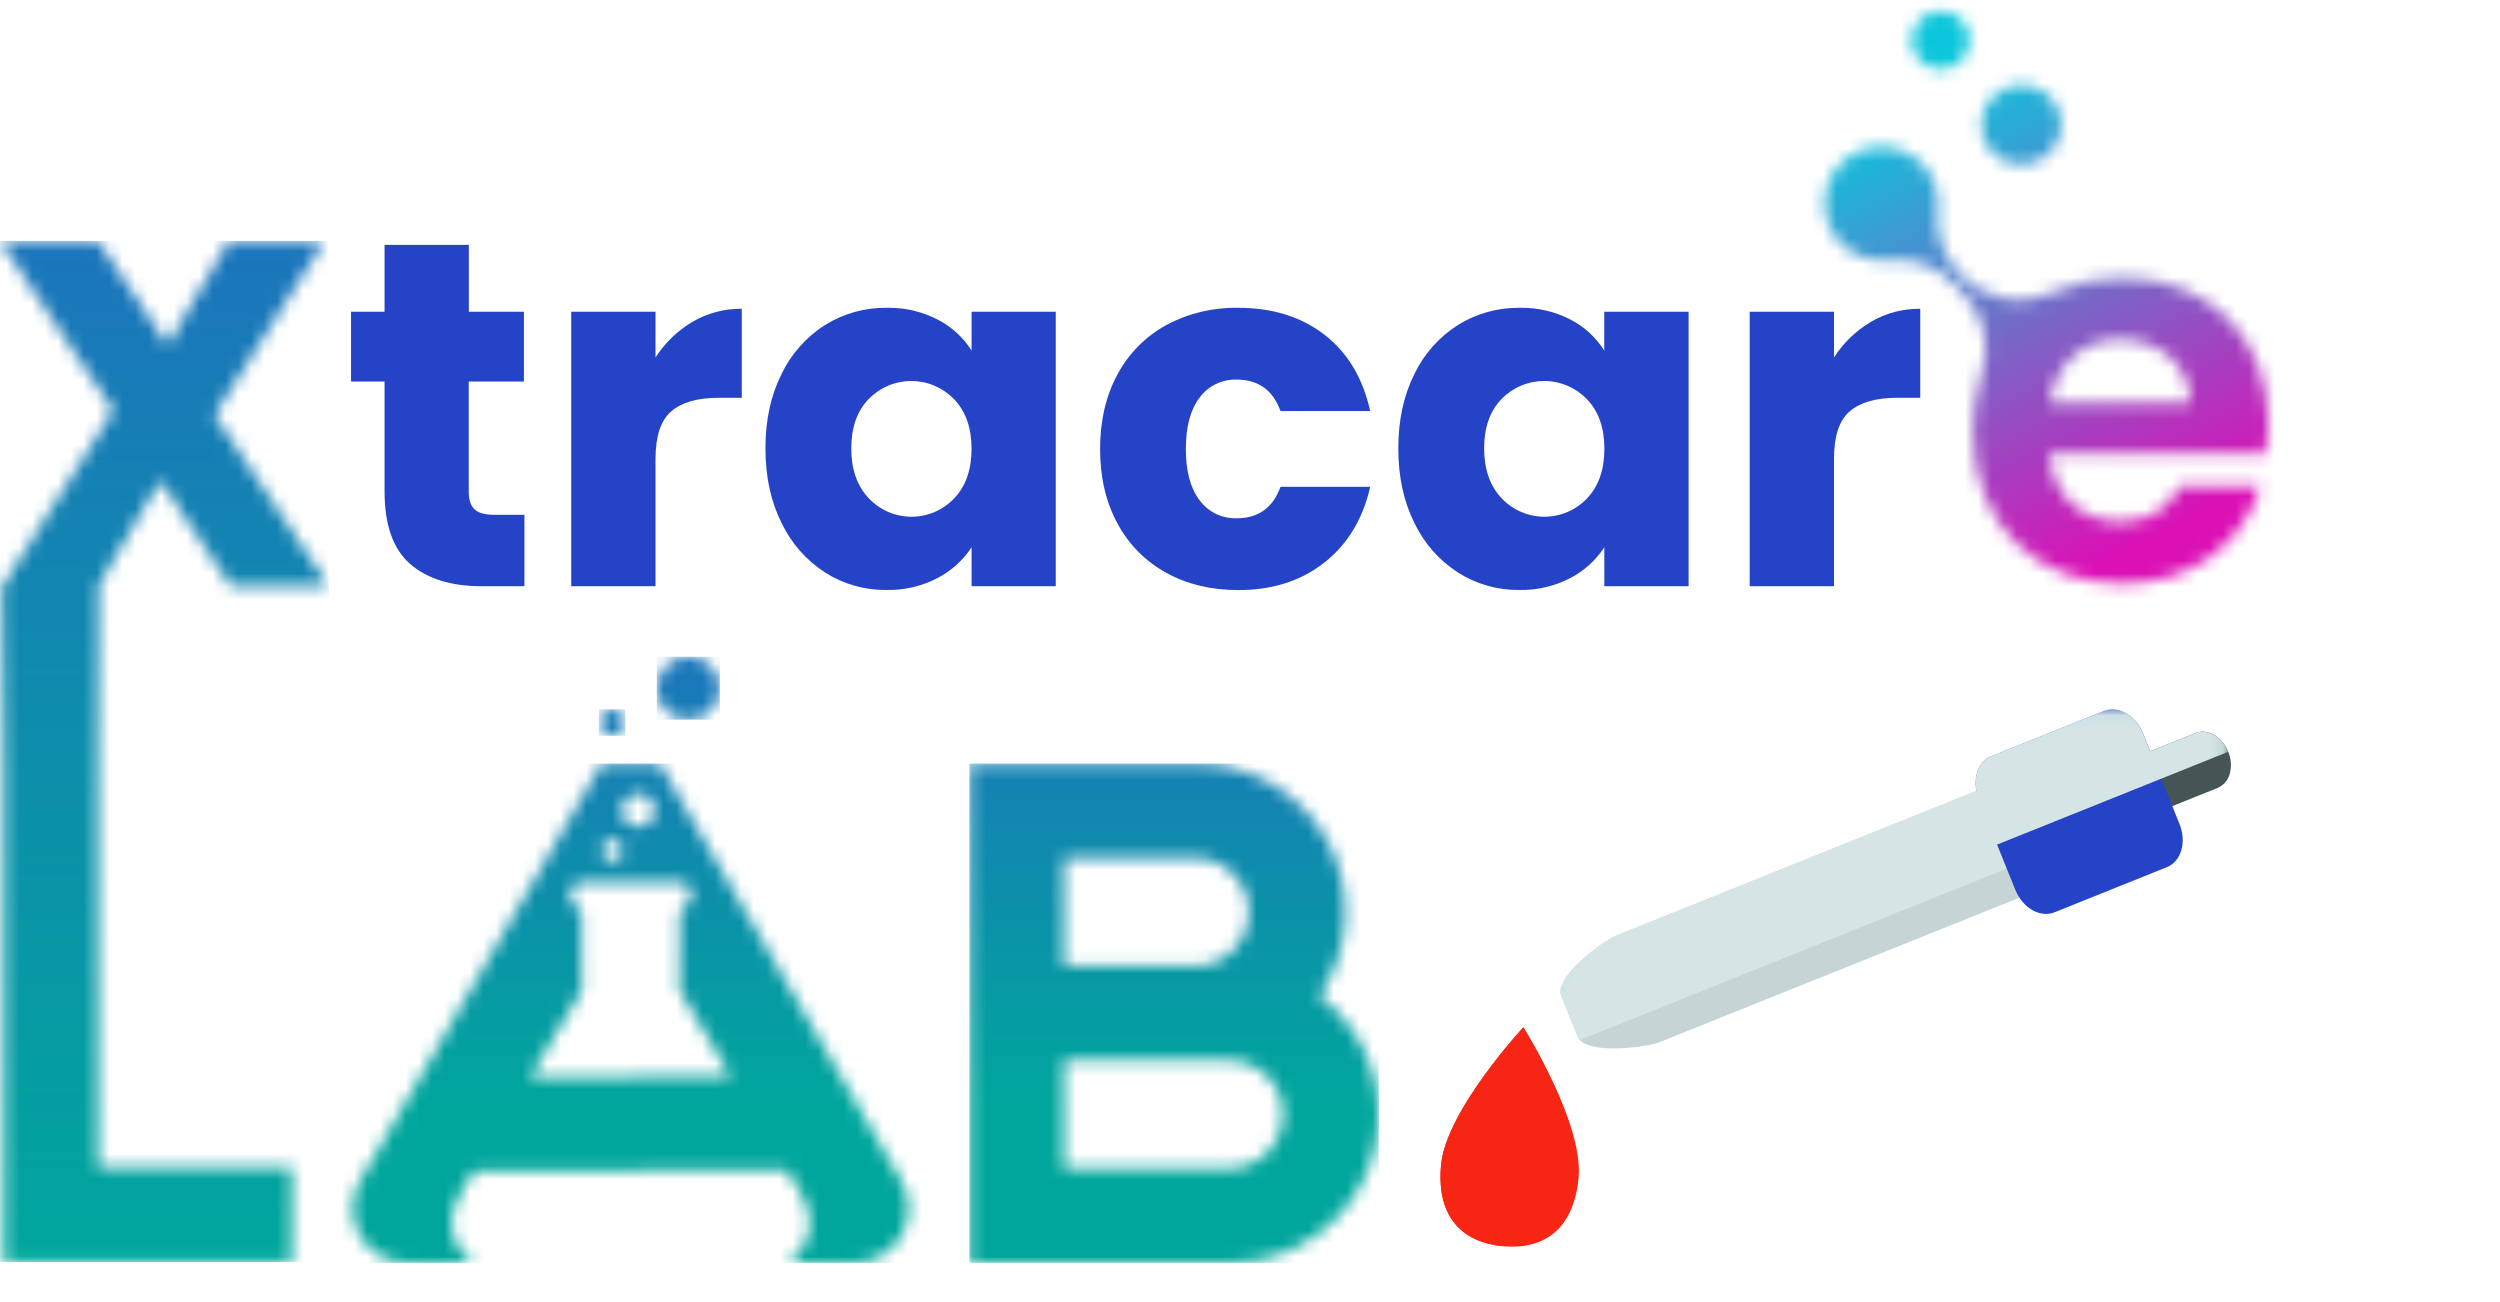 <svg width="194" height="101" viewBox="0 0 194 101" fill="none" xmlns="http://www.w3.org/2000/svg">
<g clip-path="url(#clip0_165_4761)">
<mask id="mask0_165_4761" style="mask-type:luminance" maskUnits="userSpaceOnUse" x="-27" y="-54" width="226" height="225">
<path d="M198.535 -53.301H-26.113V170.849H198.535V-53.301Z" fill="white"/>
</mask>
<g mask="url(#mask0_165_4761)">
<mask id="mask1_165_4761" style="mask-type:luminance" maskUnits="userSpaceOnUse" x="141" y="0" width="36" height="46">
<path d="M164.505 26.34C167.5 26.34 169.913 28.248 169.996 31.278H159.057C159.514 28.123 161.719 26.34 164.505 26.34ZM141.588 15.797C141.588 16.375 141.702 16.947 141.923 17.48C142.145 18.014 142.469 18.499 142.879 18.907C143.288 19.316 143.774 19.64 144.309 19.861C144.844 20.082 145.417 20.195 145.996 20.195C146.148 20.196 146.299 20.188 146.45 20.172C147.388 20.063 148.339 20.17 149.229 20.486C150.119 20.802 150.925 21.318 151.583 21.994L152.207 22.617C153.048 23.434 153.64 24.472 153.915 25.61C154.189 26.749 154.134 27.942 153.757 29.051C153.309 30.467 153.087 31.944 153.1 33.428C153.1 40.651 157.967 45.298 164.663 45.298C170.362 45.298 174.189 41.935 175.435 37.704H169.164C168.415 39.239 167.042 40.483 164.546 40.483C161.634 40.483 159.306 38.575 159.015 35.172H175.864C175.981 34.43 176.037 33.681 176.03 32.93C176.03 26.081 171.331 21.558 164.675 21.558C162.847 21.537 161.036 21.913 159.369 22.661C158.193 23.219 156.872 23.396 155.59 23.167C154.309 22.939 153.131 22.316 152.222 21.386L152.207 21.372C151.529 20.715 151.011 19.911 150.694 19.022C150.378 18.134 150.27 17.184 150.381 16.247C150.395 16.1 150.404 15.949 150.404 15.795C150.404 14.629 149.939 13.51 149.113 12.685C148.286 11.86 147.165 11.397 145.996 11.397C144.827 11.397 143.706 11.86 142.879 12.685C142.053 13.51 141.588 14.629 141.588 15.795M153.751 9.685C153.751 10.296 153.932 10.894 154.273 11.403C154.613 11.911 155.097 12.308 155.664 12.542C156.23 12.776 156.853 12.837 157.455 12.718C158.056 12.598 158.608 12.304 159.041 11.871C159.475 11.439 159.77 10.888 159.89 10.288C160.009 9.688 159.948 9.066 159.713 8.501C159.479 7.936 159.081 7.453 158.572 7.114C158.062 6.774 157.463 6.592 156.85 6.592C156.028 6.592 155.24 6.918 154.658 7.498C154.077 8.078 153.751 8.865 153.751 9.685ZM148.342 3.108C148.342 3.551 148.474 3.984 148.721 4.353C148.968 4.722 149.319 5.009 149.729 5.179C150.14 5.348 150.591 5.393 151.027 5.306C151.463 5.22 151.863 5.006 152.177 4.693C152.492 4.379 152.705 3.98 152.792 3.545C152.879 3.11 152.834 2.659 152.664 2.25C152.494 1.84 152.206 1.49 151.837 1.244C151.468 0.998 151.033 0.866 150.589 0.866C150.294 0.866 150.002 0.924 149.729 1.036C149.456 1.149 149.208 1.314 149 1.522C148.791 1.73 148.626 1.977 148.513 2.25C148.4 2.522 148.342 2.813 148.342 3.108Z" fill="white"/>
</mask>
<g mask="url(#mask1_165_4761)">
<path d="M168.972 -13.012L123.613 9.959L148.642 59.162L194 36.192L168.972 -13.012Z" fill="url(#paint0_linear_165_4761)"/>
</g>
<mask id="mask2_165_4761" style="mask-type:luminance" maskUnits="userSpaceOnUse" x="27" y="59" width="44" height="39">
<path d="M45.15 76.87L45.131 70.851L44.437 70.021C44.319 69.88 44.244 69.709 44.22 69.528C44.197 69.346 44.226 69.161 44.304 68.996C44.382 68.83 44.506 68.69 44.661 68.592C44.816 68.494 44.996 68.443 45.179 68.443H52.701C52.884 68.443 53.063 68.496 53.218 68.594C53.372 68.692 53.496 68.831 53.574 68.997C53.652 69.162 53.681 69.346 53.658 69.528C53.635 69.709 53.56 69.88 53.443 70.021L52.749 70.851L52.73 76.87L56.709 83.528L41.109 83.611L45.15 76.87ZM46.675 65.988C46.675 65.824 46.724 65.663 46.815 65.527C46.907 65.39 47.036 65.284 47.188 65.221C47.34 65.158 47.508 65.142 47.669 65.174C47.831 65.206 47.979 65.285 48.095 65.401C48.212 65.517 48.291 65.665 48.323 65.826C48.355 65.987 48.339 66.154 48.276 66.306C48.213 66.457 48.106 66.587 47.969 66.678C47.832 66.769 47.671 66.818 47.507 66.818C47.286 66.818 47.075 66.731 46.919 66.575C46.763 66.419 46.675 66.208 46.675 65.988ZM48.243 62.875C48.242 62.62 48.317 62.37 48.459 62.158C48.6 61.945 48.801 61.779 49.037 61.681C49.273 61.583 49.533 61.557 49.784 61.606C50.034 61.655 50.265 61.777 50.446 61.957C50.627 62.137 50.751 62.366 50.801 62.616C50.852 62.866 50.827 63.126 50.729 63.361C50.632 63.597 50.467 63.799 50.255 63.941C50.042 64.083 49.793 64.159 49.537 64.159C49.195 64.159 48.867 64.024 48.624 63.784C48.382 63.543 48.245 63.216 48.243 62.875ZM46.675 59.266L27.921 91.668C27.549 92.309 27.353 93.036 27.352 93.777C27.352 94.518 27.547 95.245 27.917 95.887C28.288 96.529 28.821 97.062 29.464 97.433C30.106 97.804 30.835 97.999 31.578 98H36.676C35.849 97.43 35.279 96.559 35.09 95.574C34.901 94.589 35.107 93.569 35.665 92.734L36.759 90.904L61.042 90.773L62.217 92.734C62.776 93.569 62.982 94.59 62.792 95.575C62.602 96.561 62.031 97.432 61.202 98H66.296C67.039 98 67.768 97.805 68.411 97.434C69.054 97.063 69.588 96.531 69.959 95.889C70.331 95.247 70.526 94.519 70.526 93.778C70.526 93.037 70.33 92.309 69.959 91.668L51.205 59.257L46.675 59.266Z" fill="white"/>
</mask>
<g mask="url(#mask2_165_4761)">
<path d="M71.586 59.257H26.292V98H71.586V59.257Z" fill="url(#paint1_linear_165_4761)"/>
</g>
<mask id="mask3_165_4761" style="mask-type:luminance" maskUnits="userSpaceOnUse" x="46" y="55" width="3" height="3">
<path d="M46.481 56.076C46.483 56.278 46.545 56.475 46.659 56.642C46.773 56.81 46.934 56.94 47.122 57.016C47.309 57.093 47.516 57.112 47.715 57.072C47.913 57.032 48.096 56.935 48.239 56.792C48.383 56.648 48.48 56.466 48.52 56.268C48.56 56.07 48.541 55.864 48.464 55.677C48.388 55.489 48.257 55.329 48.09 55.215C47.922 55.102 47.724 55.04 47.522 55.038C47.246 55.038 46.981 55.147 46.786 55.342C46.591 55.536 46.481 55.8 46.481 56.076Z" fill="white"/>
</mask>
<g mask="url(#mask3_165_4761)">
<path d="M48.53 55.044H46.473V57.097H48.53V55.044Z" fill="url(#paint2_linear_165_4761)"/>
</g>
<mask id="mask4_165_4761" style="mask-type:luminance" maskUnits="userSpaceOnUse" x="50" y="50" width="6" height="6">
<path d="M50.964 53.404C50.964 53.887 51.107 54.359 51.376 54.761C51.645 55.162 52.027 55.475 52.474 55.659C52.921 55.844 53.413 55.892 53.887 55.798C54.362 55.704 54.798 55.472 55.14 55.13C55.482 54.789 55.715 54.354 55.809 53.881C55.904 53.407 55.855 52.916 55.67 52.47C55.485 52.024 55.171 51.643 54.769 51.375C54.367 51.107 53.894 50.964 53.41 50.964C52.761 50.964 52.139 51.221 51.68 51.679C51.222 52.136 50.964 52.757 50.964 53.404Z" fill="white"/>
</mask>
<g mask="url(#mask4_165_4761)">
<path d="M55.858 50.964H50.964V55.847H55.858V50.964Z" fill="url(#paint3_linear_165_4761)"/>
</g>
<mask id="mask5_165_4761" style="mask-type:luminance" maskUnits="userSpaceOnUse" x="75" y="59" width="32" height="39">
<path d="M82.566 82.291H95.45C96.548 82.315 97.593 82.767 98.361 83.551C99.129 84.334 99.558 85.386 99.558 86.482C99.558 87.578 99.129 88.63 98.361 89.413C97.593 90.197 96.548 90.649 95.45 90.674H82.566V82.291ZM82.566 66.584H92.867C93.952 66.625 94.98 67.085 95.733 67.866C96.486 68.647 96.907 69.689 96.907 70.773C96.907 71.857 96.486 72.899 95.733 73.68C94.98 74.461 93.952 74.921 92.867 74.962H82.566V66.584ZM75.224 59.257V98H95.45C97.872 98.001 100.233 97.241 102.198 95.829C104.163 94.417 105.633 92.423 106.399 90.131C107.166 87.839 107.19 85.364 106.469 83.057C105.747 80.75 104.316 78.729 102.379 77.278C103.568 75.55 104.261 73.53 104.384 71.437C104.507 69.344 104.054 67.258 103.075 65.403C102.096 63.548 100.627 61.995 98.828 60.912C97.029 59.829 94.968 59.257 92.867 59.257H75.224Z" fill="white"/>
</mask>
<g mask="url(#mask5_165_4761)">
<path d="M106.993 59.255H75.224V97.998H106.993V59.255Z" fill="url(#paint4_linear_165_4761)"/>
</g>
<mask id="mask6_165_4761" style="mask-type:luminance" maskUnits="userSpaceOnUse" x="-27" y="-54" width="226" height="225">
<path d="M198.535 -53.301H-26.113V170.849H198.535V-53.301Z" fill="white"/>
</mask>
<g mask="url(#mask6_165_4761)">
<path d="M172.101 61.14L167.069 63.155C166.143 63.529 165.006 62.877 164.531 61.702C164.307 61.163 164.267 60.564 164.419 60C164.479 59.759 164.593 59.534 164.754 59.344C164.914 59.153 165.116 59.002 165.345 58.902L170.383 56.881C171.308 56.509 172.44 57.165 172.912 58.334C173.137 58.872 173.179 59.469 173.033 60.033C172.972 60.276 172.856 60.501 172.695 60.692C172.533 60.883 172.33 61.035 172.101 61.136" fill="#455556"/>
<path d="M163.021 67.127L128.811 80.863C127.77 81.278 123.581 81.799 122.591 80.705C122.525 80.633 122.472 80.55 122.433 80.46L121.156 77.276C121.116 77.183 121.095 77.082 121.093 76.98C121.064 75.487 124.422 72.989 125.462 72.58L159.673 58.846C160.781 58.402 162.144 59.174 162.714 60.59L164.005 63.769C164.575 65.183 164.128 66.675 163.021 67.127Z" fill="#C5D5D6"/>
<path d="M162.634 64.629L122.591 80.705C122.524 80.633 122.471 80.55 122.433 80.46L121.156 77.276C121.116 77.183 121.094 77.082 121.093 76.98L161.145 60.901C161.954 60.575 162.946 61.136 163.356 62.175C163.559 62.642 163.598 63.164 163.466 63.655C163.412 63.87 163.309 64.07 163.165 64.239C163.02 64.408 162.839 64.541 162.634 64.629Z" fill="#D5E5E6"/>
<path d="M159.429 70.795C158.487 71.172 157.37 70.674 156.71 69.659C156.581 69.47 156.474 69.267 156.39 69.053L153.559 62.036C153.473 61.824 153.409 61.602 153.37 61.376C153.139 60.181 153.596 59.046 154.539 58.678L163.258 55.177C164.365 54.731 165.734 55.515 166.299 56.918L169.128 63.938C169.698 65.349 169.263 66.856 168.144 67.293L159.429 70.795Z" fill="#2443C6"/>
<g style="mix-blend-mode:multiply">
<mask id="mask7_165_4761" style="mask-type:luminance" maskUnits="userSpaceOnUse" x="121" y="55" width="52" height="24">
<path d="M172.912 55.044H121.089V78.864H172.912V55.044Z" fill="white"/>
</mask>
<g mask="url(#mask7_165_4761)">
<path d="M172.912 58.338L121.79 78.862L121.156 77.276C121.116 77.183 121.095 77.082 121.093 76.98C121.064 75.487 124.422 72.989 125.462 72.58L153.364 61.372C153.133 60.177 153.59 59.041 154.533 58.674L163.252 55.173C164.359 54.727 165.728 55.511 166.293 56.914L166.851 58.3L170.375 56.885C171.3 56.514 172.432 57.169 172.904 58.338" fill="#D5E5E6"/>
</g>
</g>
<path d="M122.499 91.39C122.1 95.619 119.569 96.993 116.613 96.705C113.657 96.416 111.429 94.615 111.829 90.385C112.228 86.155 118.221 79.709 118.221 79.709C118.221 79.709 122.901 87.162 122.499 91.39Z" fill="#F72514"/>
<path d="M118.221 79.709L116.613 96.705C113.661 96.427 111.429 94.615 111.829 90.385C112.228 86.155 118.221 79.709 118.221 79.709Z" fill="#F72514"/>
</g>
<mask id="mask8_165_4761" style="mask-type:luminance" maskUnits="userSpaceOnUse" x="0" y="18" width="26" height="80">
<path d="M17.747 18.694L13.005 26.785L7.611 18.694H0L8.797 31.861L0.2 45.472H0.15L0.283 59.257V97.929H22.654V90.603H7.623V59.257L7.663 45.472H7.619L12.431 37.28L17.901 45.484H25.512L16.639 32.206L25.167 18.694H17.747Z" fill="white"/>
</mask>
<g mask="url(#mask8_165_4761)">
<path d="M25.512 18.694H0V97.927H25.512V18.694Z" fill="url(#paint5_linear_165_4761)"/>
</g>
<mask id="mask9_165_4761" style="mask-type:luminance" maskUnits="userSpaceOnUse" x="-27" y="-54" width="226" height="225">
<path d="M198.535 -53.301H-26.113V170.849H198.535V-53.301Z" fill="white"/>
</mask>
<g mask="url(#mask9_165_4761)">
<path d="M40.695 39.951V45.491H37.367C34.995 45.491 33.147 44.912 31.821 43.756C30.495 42.599 29.835 40.708 29.841 38.081V29.609H27.241V24.19H29.841V19.002H36.383V24.19H40.657V29.609H36.374V38.158C36.374 38.793 36.527 39.251 36.832 39.532C37.137 39.813 37.647 39.951 38.363 39.947L40.695 39.951Z" fill="#2443C6"/>
<path d="M53.739 24.973C54.898 24.295 56.219 23.946 57.562 23.962V30.869H55.765C54.131 30.869 52.907 31.218 52.093 31.917C51.279 32.616 50.871 33.844 50.868 35.601V45.491H44.329V24.19H50.868V27.739C51.595 26.606 52.578 25.659 53.739 24.973Z" fill="#2443C6"/>
<path d="M60.64 29.037C61.389 27.473 62.562 26.151 64.027 25.22C65.46 24.327 67.121 23.864 68.811 23.885C70.184 23.856 71.543 24.17 72.763 24.8C73.841 25.352 74.75 26.183 75.394 27.206V24.19H81.926V45.491H75.394V42.471C74.727 43.486 73.808 44.311 72.728 44.868C71.507 45.498 70.149 45.813 68.775 45.783C67.097 45.8 65.449 45.33 64.033 44.43C62.567 43.484 61.394 42.149 60.647 40.574C59.815 38.914 59.398 36.987 59.398 34.794C59.398 32.601 59.815 30.68 60.647 29.03M74.034 30.977C73.606 30.532 73.093 30.178 72.526 29.936C71.958 29.693 71.347 29.567 70.729 29.566C70.112 29.564 69.5 29.686 68.931 29.925C68.362 30.165 67.847 30.516 67.417 30.958C66.512 31.887 66.059 33.165 66.059 34.794C66.059 36.422 66.512 37.713 67.417 38.667C67.841 39.117 68.353 39.477 68.921 39.723C69.489 39.969 70.102 40.097 70.721 40.099C71.341 40.1 71.954 39.976 72.524 39.733C73.093 39.49 73.607 39.133 74.034 38.685C74.938 37.744 75.391 36.46 75.392 34.831C75.394 33.203 74.941 31.918 74.034 30.977Z" fill="#2443C6"/>
<path d="M86.726 29.037C87.591 27.425 88.906 26.099 90.512 25.22C92.222 24.308 94.138 23.849 96.076 23.885C98.753 23.885 100.99 24.585 102.789 25.983C104.587 27.382 105.766 29.354 106.325 31.898H99.367C98.781 30.271 97.645 29.457 95.962 29.456C95.406 29.439 94.855 29.557 94.355 29.8C93.856 30.043 93.423 30.403 93.094 30.85C92.379 31.779 92.022 33.108 92.022 34.837C92.022 36.567 92.379 37.897 93.094 38.826C93.423 39.273 93.856 39.633 94.356 39.876C94.855 40.118 95.407 40.236 95.962 40.219C97.645 40.219 98.781 39.405 99.367 37.776H106.327C105.765 40.267 104.58 42.226 102.77 43.654C100.96 45.082 98.729 45.794 96.076 45.79C93.987 45.79 92.132 45.345 90.512 44.455C88.905 43.577 87.589 42.251 86.726 40.638C85.82 38.978 85.367 37.044 85.368 34.837C85.37 32.63 85.822 30.697 86.726 29.037Z" fill="#2443C6"/>
<path d="M109.751 29.037C110.499 27.473 111.671 26.151 113.135 25.22C114.57 24.328 116.23 23.865 117.92 23.885C119.293 23.856 120.652 24.171 121.872 24.8C122.945 25.354 123.849 26.185 124.49 27.206V24.19H131.036V45.491H124.495V42.471C123.83 43.485 122.915 44.311 121.836 44.868C120.616 45.498 119.258 45.813 117.884 45.783C116.205 45.799 114.558 45.329 113.142 44.43C111.675 43.485 110.503 42.149 109.757 40.574C108.925 38.914 108.509 36.987 108.509 34.794C108.509 32.601 108.925 30.68 109.757 29.03M123.145 30.977C122.717 30.532 122.204 30.178 121.636 29.936C121.068 29.693 120.457 29.567 119.839 29.565C119.222 29.564 118.61 29.686 118.04 29.925C117.471 30.165 116.956 30.516 116.526 30.958C115.62 31.887 115.168 33.165 115.17 34.794C115.171 36.422 115.623 37.713 116.526 38.667C116.95 39.117 117.462 39.477 118.031 39.723C118.599 39.969 119.212 40.097 119.831 40.099C120.451 40.1 121.064 39.976 121.634 39.733C122.204 39.49 122.718 39.133 123.145 38.685C124.047 37.744 124.499 36.46 124.501 34.831C124.502 33.203 124.05 31.918 123.145 30.977Z" fill="#2443C6"/>
<path d="M145.187 24.973C146.346 24.295 147.669 23.946 149.012 23.962V30.869H147.213C145.582 30.869 144.359 31.218 143.542 31.917C142.725 32.616 142.317 33.844 142.319 35.601V45.491H135.777V24.19H142.319V27.739C143.044 26.606 144.027 25.658 145.187 24.973Z" fill="#2443C6"/>
</g>
</g>
</g>
<defs>
<linearGradient id="paint0_linear_165_4761" x1="168.976" y1="40.691" x2="151.107" y2="5.406" gradientUnits="userSpaceOnUse">
<stop stop-color="#DB11B6"/>
<stop offset="1" stop-color="#0BC6DB"/>
</linearGradient>
<linearGradient id="paint1_linear_165_4761" x1="48.018" y1="50.598" x2="48.018" y2="85.742" gradientUnits="userSpaceOnUse">
<stop stop-color="#1B75BB"/>
<stop offset="1" stop-color="#00A69C"/>
</linearGradient>
<linearGradient id="paint2_linear_165_4761" x1="46.54" y1="50.598" x2="46.54" y2="85.742" gradientUnits="userSpaceOnUse">
<stop stop-color="#1B75BB"/>
<stop offset="1" stop-color="#00A69C"/>
</linearGradient>
<linearGradient id="paint3_linear_165_4761" x1="52.364" y1="50.374" x2="52.364" y2="85.518" gradientUnits="userSpaceOnUse">
<stop stop-color="#1B75BB"/>
<stop offset="1" stop-color="#00A69C"/>
</linearGradient>
<linearGradient id="paint4_linear_165_4761" x1="90.2" y1="50.598" x2="90.2" y2="85.742" gradientUnits="userSpaceOnUse">
<stop stop-color="#1B75BB"/>
<stop offset="1" stop-color="#00A69C"/>
</linearGradient>
<linearGradient id="paint5_linear_165_4761" x1="11.746" y1="18.694" x2="11.746" y2="97.927" gradientUnits="userSpaceOnUse">
<stop stop-color="#1B75BB"/>
<stop offset="1" stop-color="#00A69C"/>
</linearGradient>
<clipPath id="clip0_165_4761">
<rect width="194" height="101" fill="white"/>
</clipPath>
</defs>
</svg>
